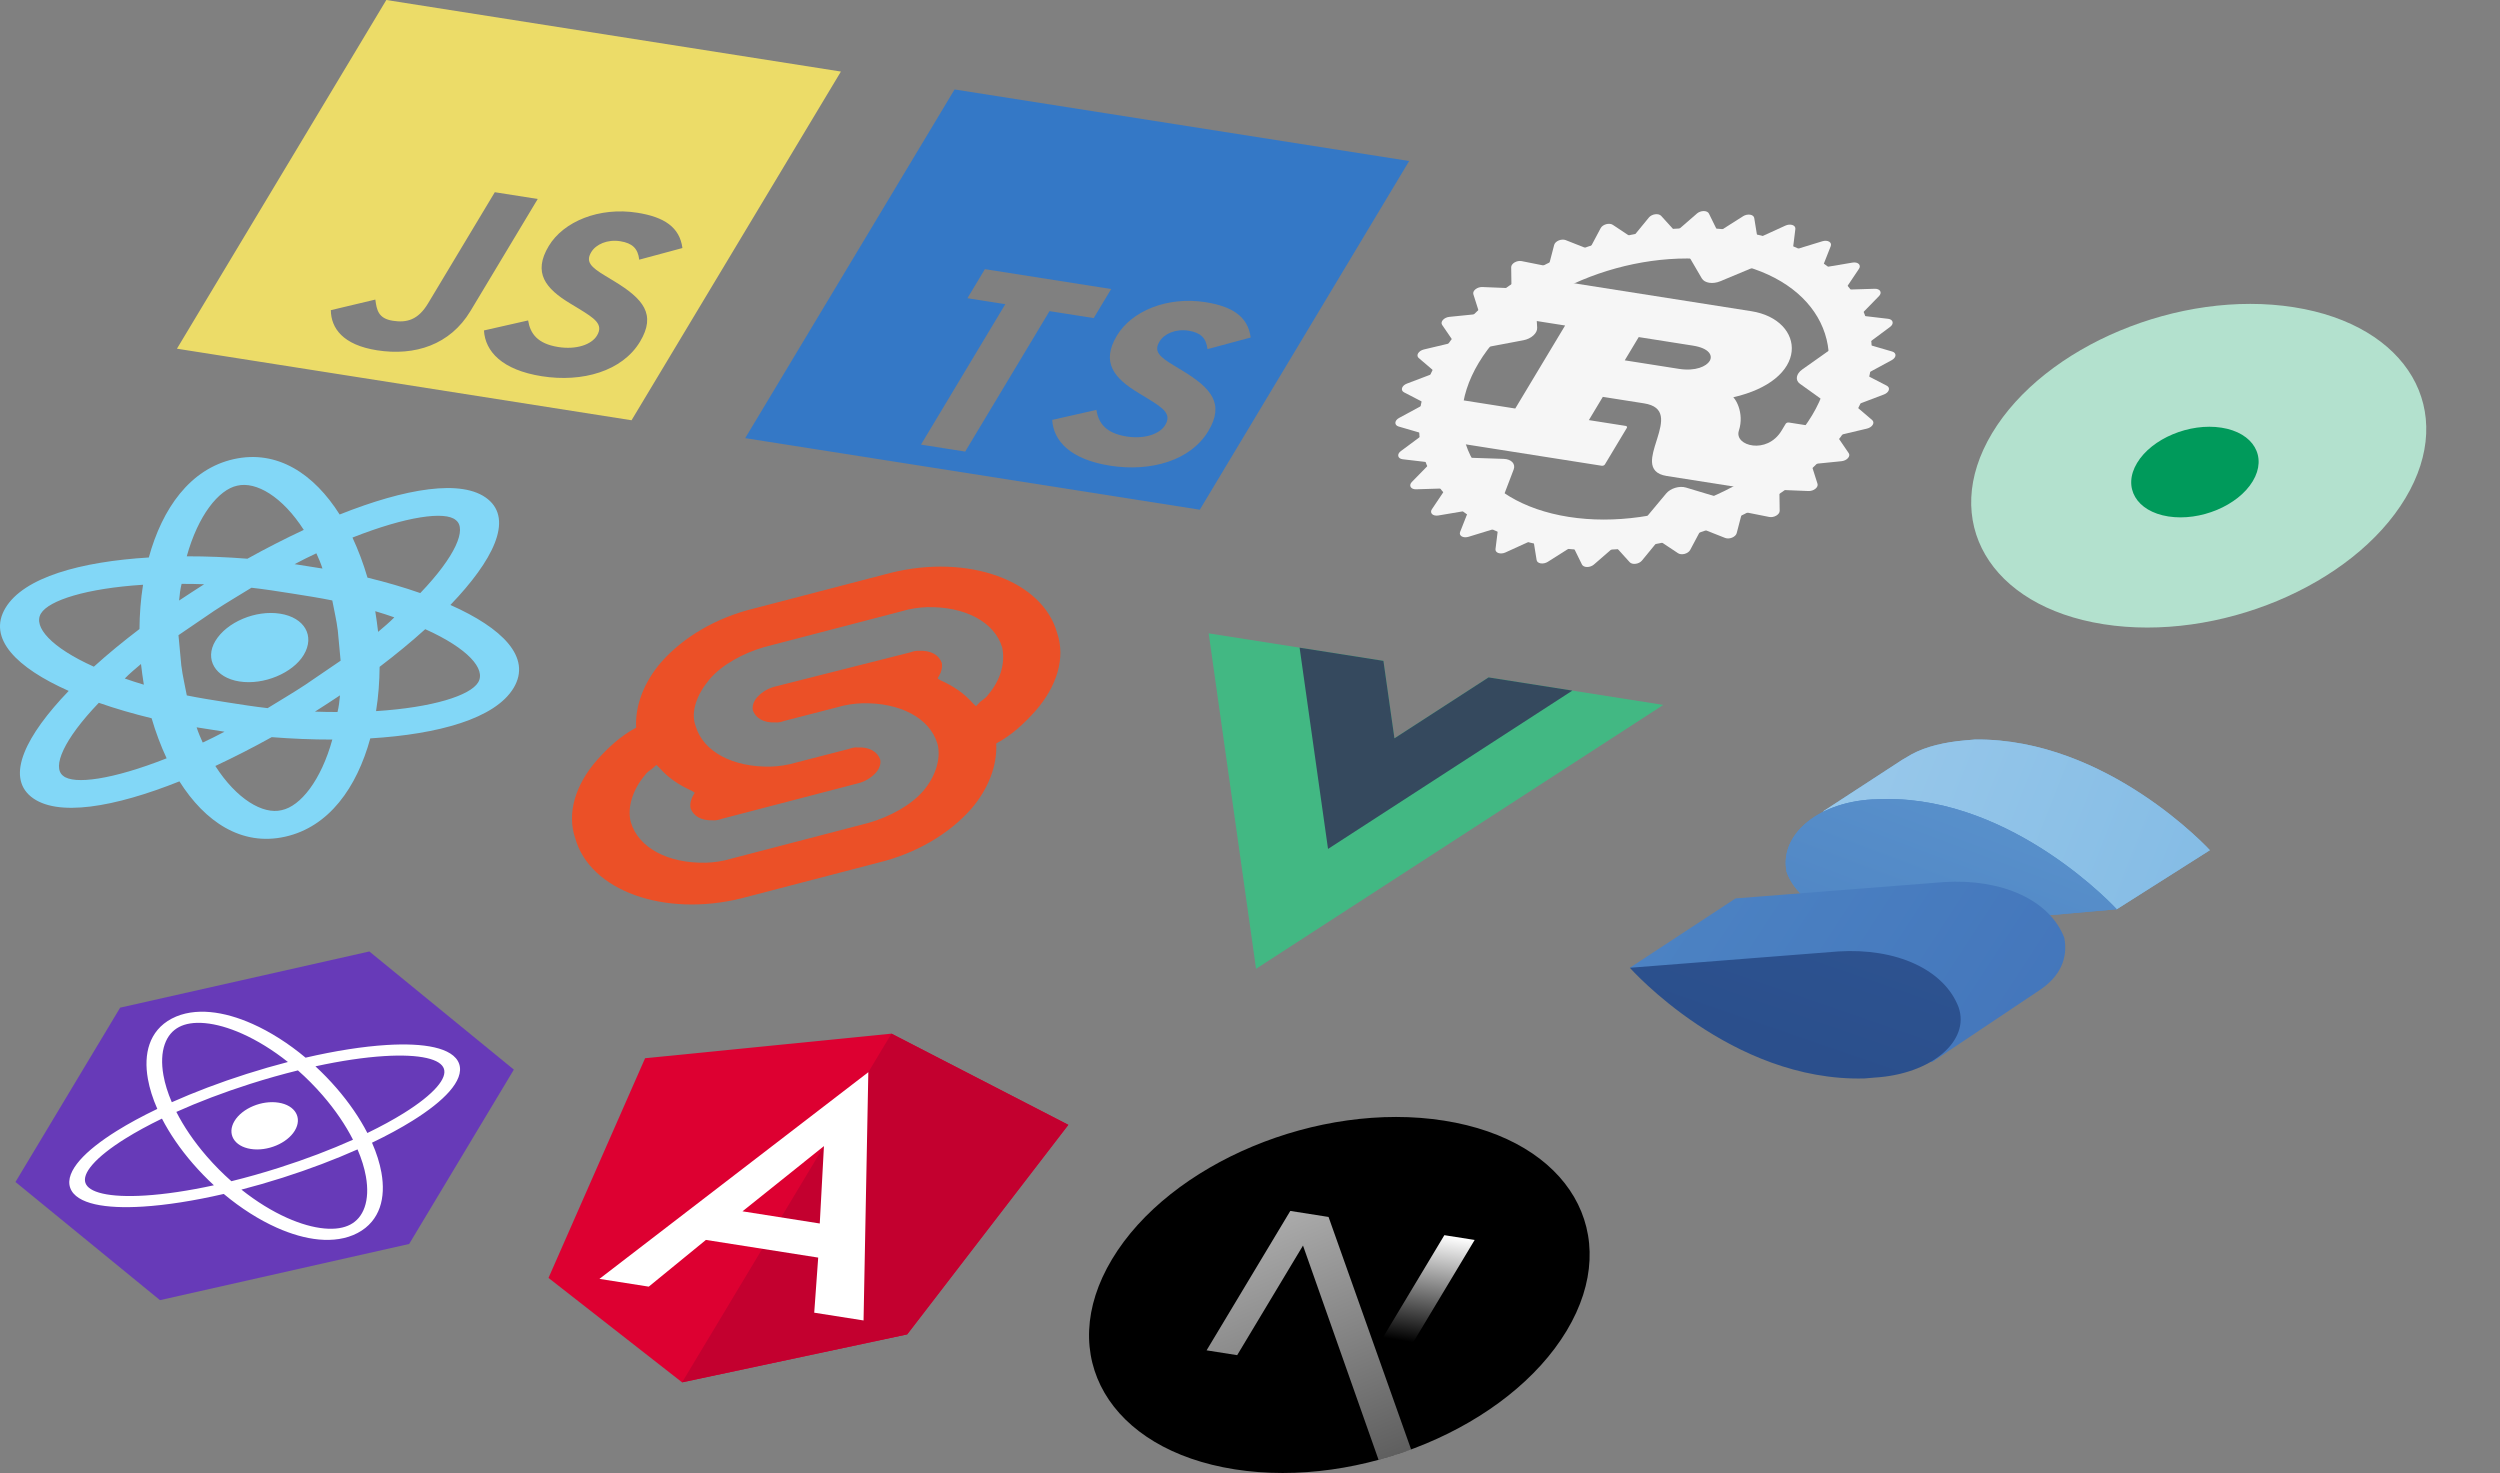 <svg xmlns="http://www.w3.org/2000/svg" width="611" height="360" fill="none" viewBox="0 0 611 360"><rect x="0" y="0" width="611" height="360" fill="#808080" stroke="none"/><path fill="#ECDC68" d="M94.414 0L205.518 17.49L154.35 102.711L43.245 85.221L94.414 0ZM80.855 75.803C80.908 80.216 83.794 84.297 92.127 85.609C101.386 87.067 110.018 84.28 114.992 75.995L131.423 48.629L120.93 46.977L104.613 74.153C102.168 78.225 99.382 78.926 95.988 78.392C92.407 77.829 92.063 75.701 91.733 73.214L80.855 75.803ZM118.278 80.761C118.579 85.887 122.681 90.419 132.434 91.954C142.309 93.509 152.076 90.745 156.425 83.501C160.433 76.826 157.225 73.056 150.099 68.721L148.018 67.461C144.393 65.284 143.077 63.989 144.498 61.621C145.664 59.68 148.487 58.466 151.573 58.952C154.536 59.419 155.914 60.724 156.226 63.467L166.785 60.621C166.119 55.542 162.356 53.032 155.752 51.992C146.431 50.525 137.715 54.128 134.105 60.141C130.182 66.674 133.334 70.539 139.386 74.186L141.467 75.446C145.315 77.814 147.557 79.255 145.908 82.001C144.544 84.274 140.771 85.494 136.451 84.813C131.328 84.007 129.587 81.505 129.071 78.314L118.278 80.761Z"/><path fill="#3478C6" d="M233.295 21.862L344.399 39.352L293.231 124.573L182.126 107.083L233.295 21.862ZM257.159 102.623C257.46 107.749 261.562 112.281 271.315 113.816C281.19 115.371 290.957 112.607 295.306 105.363C299.314 98.688 296.106 94.918 288.98 90.583L286.899 89.323C283.274 87.146 281.958 85.851 283.379 83.483C284.545 81.542 287.368 80.328 290.454 80.814C293.417 81.281 294.795 82.586 295.107 85.33L305.666 82.483C305 77.404 301.237 74.894 294.633 73.855C285.312 72.387 276.596 75.99 272.986 82.003C269.063 88.536 272.215 92.401 278.267 96.048L280.348 97.308C284.196 99.676 286.438 101.117 284.789 103.863C283.425 106.136 279.652 107.356 275.332 106.676C270.208 105.869 268.468 103.367 267.952 100.176L257.159 102.623ZM271.567 70.638L240.705 65.78L236.441 72.882L245.699 74.339L225.09 108.664L235.892 110.365L256.501 76.04L267.303 77.74L271.567 70.638Z"/><path fill="#F6F6F6" d="M400.216 81.895L413.971 84.061C422.437 85.393 418.538 91.886 410.073 90.554L396.317 88.388L400.216 81.895ZM349.382 106.762L391.708 113.424L397.069 104.497L387.545 102.997L391.444 96.504L402.025 98.17C413.665 100.002 398.057 114.424 407.58 115.923L434.034 120.087L443.293 104.666L436.944 103.667L435.969 105.29C432.071 111.783 423.035 109.472 424.413 105.248C425.792 101.023 423.508 97.11 422.45 96.944C442.221 92.949 440.495 78.464 427.797 76.465L378.065 68.636L372.704 77.564L383.285 79.23L370.615 100.332L354.743 97.834L349.382 106.762Z"/><path fill="#F6F6F6" fill-rule="evenodd" d="M377.535 68.553C377.67 68.329 378.016 68.185 378.308 68.231L428.041 76.059C434.618 77.095 438.35 81.357 437.88 85.891C437.645 88.168 436.348 90.524 433.809 92.571C431.464 94.462 428.096 96.059 423.618 97.096C423.722 97.205 423.825 97.328 423.926 97.463C424.287 97.945 424.641 98.608 424.913 99.392C425.458 100.96 425.695 103.057 424.98 105.25C424.372 107.113 426.062 108.608 428.428 108.878C429.591 109.011 430.881 108.84 432.095 108.283C433.309 107.726 434.512 106.753 435.44 105.207L436.415 103.584C436.549 103.359 436.895 103.215 437.188 103.261L443.536 104.26C443.829 104.306 443.956 104.525 443.822 104.75L434.563 120.171C434.428 120.395 434.082 120.539 433.79 120.493L407.337 116.329C406.046 116.126 405.151 115.697 404.577 115.085C404.009 114.478 403.78 113.716 403.749 112.879C403.695 111.392 404.27 109.573 404.837 107.782C404.901 107.578 404.965 107.376 405.028 107.174C405.66 105.152 406.194 103.205 405.887 101.652C405.736 100.885 405.38 100.227 404.741 99.708C404.102 99.19 403.158 98.793 401.782 98.576L391.729 96.993L388.318 102.675L397.312 104.091C397.604 104.137 397.732 104.356 397.598 104.58L392.237 113.508C392.103 113.732 391.757 113.876 391.464 113.83L349.139 107.168C348.847 107.122 348.719 106.903 348.853 106.678L354.214 97.751C354.348 97.526 354.694 97.382 354.987 97.428L370.33 99.843L382.513 79.553L372.46 77.97C372.168 77.924 372.04 77.705 372.175 77.481L377.535 68.553ZM378.35 69.126L373.477 77.242L383.529 78.824C383.821 78.87 383.949 79.089 383.814 79.313L371.144 100.416C371.01 100.64 370.664 100.784 370.371 100.738L355.028 98.323L350.155 106.439L391.423 112.935L396.296 104.819L387.302 103.403C387.009 103.357 386.882 103.138 387.016 102.914L390.915 96.421C391.049 96.197 391.395 96.053 391.688 96.099L402.269 97.764C403.803 98.006 404.917 98.46 405.69 99.087C406.462 99.713 406.871 100.494 407.042 101.36C407.38 103.073 406.789 105.169 406.164 107.169C406.102 107.37 406.039 107.57 405.976 107.768C405.402 109.585 404.864 111.293 404.914 112.67C404.941 113.424 405.146 114.049 405.592 114.525C406.033 114.996 406.733 115.346 407.824 115.517L433.748 119.598L442.52 104.989L437.229 104.156L436.498 105.373C435.478 107.074 434.089 108.246 432.555 108.95C431.022 109.654 429.408 109.859 427.997 109.698C425.215 109.38 423.076 107.607 423.847 105.246C424.51 103.213 424.294 101.242 423.778 99.755C423.52 99.013 423.19 98.402 422.869 97.972C422.707 97.757 422.554 97.594 422.42 97.485C422.299 97.386 422.224 97.357 422.208 97.351C422.205 97.349 422.207 97.35 422.207 97.35C421.964 97.311 421.828 97.151 421.878 96.961C421.928 96.771 422.15 96.6 422.416 96.546C427.253 95.569 430.714 93.964 433.015 92.109C435.316 90.254 436.502 88.114 436.718 86.021C437.154 81.814 433.674 77.834 427.553 76.871L378.35 69.126ZM399.687 81.812C399.821 81.588 400.167 81.443 400.459 81.489L414.215 83.655C418.589 84.343 420.07 86.442 418.9 88.39C417.731 90.338 414.203 91.648 409.829 90.959L396.073 88.794C395.781 88.748 395.653 88.529 395.788 88.305L399.687 81.812ZM400.501 82.384L397.09 88.066L410.317 90.148C414.408 90.792 417.062 89.522 417.842 88.223C418.622 86.925 417.819 85.11 413.728 84.466L400.501 82.384Z" clip-rule="evenodd"/><path fill="#F6F6F6" fill-rule="evenodd" d="M420.906 63.832C398.406 60.29 371.767 71.409 361.405 88.667C351.043 105.924 360.883 122.785 383.382 126.327C405.881 129.869 432.52 118.75 442.882 101.492C453.244 84.235 443.405 67.374 420.906 63.832ZM351.882 87.168C364.666 65.876 397.533 52.158 425.291 56.527C453.05 60.897 465.19 81.7 452.405 102.992C439.621 124.283 406.755 138.002 378.996 133.632C351.237 129.262 339.098 108.459 351.882 87.168Z" clip-rule="evenodd"/><path fill="#F6F6F6" d="M449.356 105.177L456.109 103.575L452.28 100.307L449.356 105.177Z"/><path fill="#F6F6F6" fill-rule="evenodd" d="M452.134 99.124C452.762 98.987 453.369 99.089 453.724 99.391L457.552 102.659C457.898 102.954 457.953 103.397 457.696 103.824C457.439 104.252 456.909 104.602 456.299 104.747L449.546 106.349C448.92 106.498 448.306 106.407 447.938 106.113C447.57 105.819 447.506 105.365 447.769 104.927L450.693 100.057C450.956 99.618 451.507 99.262 452.134 99.124ZM452.576 102.707L452.234 103.276L453.024 103.089L452.576 102.707Z" clip-rule="evenodd"/><path fill="#F6F6F6" d="M443.456 112.169L450.223 111.487L447.563 107.588L443.456 112.169Z"/><path fill="#F6F6F6" fill-rule="evenodd" d="M447.759 106.353C448.385 106.301 448.924 106.492 449.171 106.854L451.831 110.753C452.072 111.105 451.998 111.567 451.637 111.969C451.277 112.372 450.682 112.655 450.071 112.717L443.304 113.399C442.677 113.462 442.128 113.282 441.866 112.928C441.605 112.573 441.673 112.099 442.042 111.686L446.149 107.105C446.519 106.692 447.134 106.405 447.759 106.353ZM447.164 110.093L446.684 110.629L447.475 110.549L447.164 110.093Z" clip-rule="evenodd"/><path fill="#F6F6F6" d="M435.969 118.504L442.49 118.768L441.1 114.388L435.969 118.504Z"/><path fill="#F6F6F6" fill-rule="evenodd" d="M441.632 113.149C442.231 113.185 442.682 113.458 442.811 113.864L444.201 118.244C444.326 118.64 444.127 119.104 443.677 119.465C443.226 119.827 442.59 120.033 442.001 120.009L435.48 119.745C434.875 119.721 434.413 119.458 434.268 119.057C434.124 118.655 434.32 118.178 434.782 117.808L439.913 113.691C440.375 113.32 441.032 113.113 441.632 113.149ZM440.021 116.902L439.421 117.383L440.184 117.414L440.021 116.902Z" clip-rule="evenodd"/><path fill="#F6F6F6" d="M427.182 123.939L433.206 125.14L433.14 120.446L427.182 123.939Z"/><path fill="#F6F6F6" fill-rule="evenodd" d="M433.986 119.25C434.537 119.372 434.881 119.717 434.888 120.152L434.954 124.846C434.96 125.27 434.643 125.717 434.12 126.024C433.597 126.331 432.943 126.452 432.399 126.343L426.375 125.143C425.816 125.032 425.457 124.696 425.435 124.264C425.413 123.832 425.732 123.37 426.268 123.055L432.227 119.562C432.763 119.247 433.435 119.128 433.986 119.25ZM431.423 122.872L430.726 123.281L431.431 123.421L431.423 122.872Z" clip-rule="evenodd"/><path fill="#F6F6F6" d="M417.432 128.266L422.729 130.356L423.989 125.529L417.432 128.266Z"/><path fill="#F6F6F6" fill-rule="evenodd" d="M425.117 124.422C425.598 124.626 425.823 125.029 425.706 125.476L424.446 130.303C424.332 130.739 423.91 131.153 423.334 131.393C422.759 131.634 422.113 131.665 421.635 131.476L416.338 129.386C415.847 129.192 415.606 128.797 415.708 128.35C415.809 127.903 416.236 127.475 416.827 127.228L423.384 124.491C423.974 124.245 424.636 124.219 425.117 124.422ZM421.699 127.775L420.933 128.095L421.552 128.339L421.699 127.775Z" clip-rule="evenodd"/><path fill="#F6F6F6" d="M407.095 131.317L411.46 134.216L413.999 129.442L407.095 131.317Z"/><path fill="#F6F6F6" fill-rule="evenodd" d="M415.365 128.467C415.758 128.745 415.855 129.19 415.62 129.632L413.081 134.407C412.852 134.838 412.341 135.203 411.734 135.367C411.128 135.532 410.516 135.472 410.121 135.21L405.756 132.311C405.352 132.042 405.238 131.601 405.458 131.157C405.679 130.713 406.2 130.334 406.821 130.165L413.725 128.291C414.346 128.122 414.973 128.189 415.365 128.467ZM411.224 131.421L410.417 131.64L410.928 131.979L411.224 131.421Z" clip-rule="evenodd"/><path fill="#F6F6F6" d="M396.568 132.975L399.834 136.573L403.553 132.035L396.568 132.975Z"/><path fill="#F6F6F6" fill-rule="evenodd" d="M405.105 131.229C405.394 131.57 405.359 132.04 405.015 132.461L401.296 136.999C400.96 137.409 400.379 137.71 399.766 137.793C399.153 137.876 398.597 137.727 398.302 137.402L395.036 133.804C394.733 133.471 394.751 133.002 395.082 132.578C395.413 132.154 396.007 131.839 396.636 131.754L403.62 130.814C404.25 130.729 404.817 130.888 405.105 131.229ZM400.401 133.67L399.584 133.78L399.966 134.201L400.401 133.67Z" clip-rule="evenodd"/><path fill="#F6F6F6" d="M386.255 133.177L388.296 137.335L393.052 133.207L386.255 133.177Z"/><path fill="#F6F6F6" fill-rule="evenodd" d="M394.732 132.601C394.906 132.992 394.741 133.47 394.3 133.853L389.544 137.98C389.114 138.353 388.486 138.58 387.889 138.577C387.292 138.575 386.814 138.343 386.629 137.967L384.588 133.81C384.399 133.424 384.548 132.946 384.977 132.558C385.406 132.17 386.05 131.931 386.662 131.934L393.46 131.964C394.072 131.967 394.558 132.21 394.732 132.601ZM389.644 134.436L388.849 134.433L389.088 134.919L389.644 134.436Z" clip-rule="evenodd"/><path fill="#F6F6F6" d="M376.553 131.915L377.29 136.473L382.901 132.914L376.553 131.915Z"/><path fill="#F6F6F6" fill-rule="evenodd" d="M384.643 132.532C384.695 132.958 384.406 133.425 383.886 133.755L378.275 137.313C377.768 137.635 377.117 137.778 376.559 137.69C376.002 137.602 375.62 137.297 375.553 136.885L374.815 132.327C374.747 131.904 375.021 131.435 375.531 131.097C376.042 130.76 376.712 130.607 377.284 130.697L383.632 131.697C384.204 131.787 384.59 132.106 384.643 132.532ZM379.367 133.69L378.625 133.573L378.711 134.106L379.367 133.69Z" clip-rule="evenodd"/><path fill="#F6F6F6" d="M367.834 129.237L367.24 134.02L373.49 131.167L367.834 129.237Z"/><path fill="#F6F6F6" fill-rule="evenodd" d="M375.226 131.023C375.155 131.468 374.754 131.906 374.174 132.17L367.924 135.023C367.359 135.281 366.71 135.335 366.213 135.165C365.717 134.996 365.445 134.628 365.499 134.195L366.093 129.413C366.148 128.969 366.536 128.526 367.109 128.253C367.682 127.979 368.351 127.918 368.86 128.092L374.517 130.022C375.026 130.196 375.297 130.578 375.226 131.023ZM369.966 131.46L369.305 131.235L369.235 131.794L369.966 131.46Z" clip-rule="evenodd"/><path fill="#F6F6F6" d="M360.433 125.247L358.531 130.071L365.18 128.034L360.433 125.247Z"/><path fill="#F6F6F6" fill-rule="evenodd" d="M366.844 128.133C366.653 128.579 366.154 128.972 365.537 129.161L358.888 131.198C358.287 131.382 357.665 131.345 357.248 131.1C356.831 130.855 356.681 130.439 356.853 130.003L358.756 125.179C358.932 124.732 359.42 124.332 360.032 124.133C360.645 123.935 361.288 123.967 361.716 124.218L366.462 127.005C366.89 127.256 367.036 127.687 366.844 128.133ZM361.801 127.832L361.246 127.507L361.024 128.071L361.801 127.832Z" clip-rule="evenodd"/><path fill="#F6F6F6" d="M354.636 120.097L351.497 124.777L358.29 123.634L354.636 120.097Z"/><path fill="#F6F6F6" fill-rule="evenodd" d="M359.819 123.973C359.514 124.404 358.937 124.735 358.307 124.841L351.514 125.985C350.901 126.088 350.329 125.961 350.008 125.65C349.687 125.34 349.664 124.891 349.948 124.468L353.086 119.789C353.377 119.355 353.945 119.014 354.574 118.898C355.204 118.781 355.796 118.905 356.125 119.224L359.78 122.76C360.109 123.079 360.124 123.542 359.819 123.973ZM355.187 122.946L354.76 122.532L354.393 123.079L355.187 122.946Z" clip-rule="evenodd"/><path fill="#F6F6F6" d="M350.664 113.986L346.411 118.342L353.086 118.136L350.664 113.986Z"/><path fill="#F6F6F6" fill-rule="evenodd" d="M354.42 118.702C354.014 119.101 353.38 119.359 352.761 119.378L346.086 119.584C345.483 119.602 344.984 119.391 344.771 119.026C344.559 118.662 344.664 118.198 345.048 117.804L349.301 113.449C349.695 113.045 350.323 112.777 350.944 112.746C351.566 112.716 352.085 112.928 352.303 113.302L354.725 117.452C354.943 117.826 354.826 118.304 354.42 118.702ZM350.377 116.988L350.094 116.503L349.597 117.012L350.377 116.988Z" clip-rule="evenodd"/><path fill="#F6F6F6" d="M348.67 107.149L343.466 111.013L349.766 111.753L348.67 107.149Z"/><path fill="#F6F6F6" fill-rule="evenodd" d="M350.855 112.524C350.363 112.875 349.697 113.05 349.113 112.981L342.813 112.241C342.243 112.174 341.836 111.886 341.74 111.482C341.643 111.077 341.872 110.616 342.343 110.267L347.547 106.403C348.03 106.045 348.692 105.859 349.282 105.916C349.872 105.974 350.297 106.265 350.396 106.68L351.492 111.284C351.591 111.699 351.347 112.173 350.855 112.524ZM347.557 110.189L347.428 109.65L346.82 110.102L347.557 110.189Z" clip-rule="evenodd"/><path fill="#F6F6F6" d="M348.732 99.847L342.775 103.072L348.46 104.729L348.732 99.847Z"/><path fill="#F6F6F6" fill-rule="evenodd" d="M349.261 105.675C348.702 105.965 348.03 106.05 347.503 105.896L341.819 104.239C341.305 104.089 341.005 103.735 341.029 103.307C341.053 102.878 341.397 102.437 341.935 102.146L347.892 98.922C348.444 98.623 349.116 98.527 349.651 98.669C350.186 98.812 350.502 99.173 350.478 99.612L350.206 104.494C350.182 104.933 349.821 105.385 349.261 105.675ZM346.834 102.808L346.866 102.238L346.169 102.615L346.834 102.808Z" clip-rule="evenodd"/><path fill="#F6F6F6" d="M350.846 92.363L344.367 94.823L349.217 97.334L350.846 92.363Z"/><path fill="#F6F6F6" fill-rule="evenodd" d="M349.699 98.419C349.094 98.637 348.443 98.628 347.993 98.396L343.143 95.885C342.705 95.658 342.524 95.252 342.667 94.816C342.811 94.379 343.256 93.976 343.842 93.754L350.321 91.293C350.921 91.065 351.577 91.062 352.037 91.285C352.498 91.508 352.692 91.922 352.545 92.37L350.916 97.341C350.769 97.789 350.305 98.201 349.699 98.419ZM348.237 95.131L348.427 94.55L347.67 94.838L348.237 95.131Z" clip-rule="evenodd"/><path fill="#F6F6F6" d="M354.931 84.983L348.179 86.585L352.007 89.852L354.931 84.983Z"/><path fill="#F6F6F6" fill-rule="evenodd" d="M352.153 91.035C351.526 91.173 350.919 91.071 350.564 90.768L346.735 87.5C346.389 87.205 346.335 86.762 346.591 86.335C346.848 85.907 347.379 85.557 347.989 85.412L354.741 83.81C355.367 83.662 355.981 83.752 356.349 84.046C356.717 84.341 356.782 84.794 356.518 85.232L353.594 90.102C353.331 90.541 352.781 90.897 352.153 91.035ZM351.711 87.452L352.053 86.883L351.263 87.07L351.711 87.452Z" clip-rule="evenodd"/><path fill="#F6F6F6" d="M360.831 77.99L354.064 78.672L356.725 82.572L360.831 77.99Z"/><path fill="#F6F6F6" fill-rule="evenodd" d="M356.528 83.806C355.902 83.858 355.363 83.667 355.117 83.305L352.456 79.406C352.216 79.054 352.289 78.592 352.65 78.19C353.011 77.788 353.605 77.504 354.217 77.442L360.984 76.76C361.611 76.697 362.16 76.877 362.421 77.231C362.682 77.586 362.615 78.06 362.245 78.473L358.139 83.054C357.769 83.467 357.154 83.754 356.528 83.806ZM357.124 80.066L357.604 79.531L356.813 79.61L357.124 80.066Z" clip-rule="evenodd"/><path fill="#F6F6F6" d="M368.318 71.655L361.797 71.391L363.187 75.772L368.318 71.655Z"/><path fill="#F6F6F6" fill-rule="evenodd" d="M362.656 77.01C362.056 76.975 361.606 76.702 361.477 76.296L360.087 71.915C359.961 71.519 360.16 71.056 360.611 70.694C361.061 70.333 361.697 70.126 362.287 70.15L368.808 70.414C369.412 70.438 369.875 70.701 370.019 71.103C370.164 71.504 369.967 71.981 369.505 72.352L364.374 76.468C363.912 76.839 363.256 77.046 362.656 77.01ZM364.266 73.257L364.866 72.776L364.104 72.745L364.266 73.257Z" clip-rule="evenodd"/><path fill="#F6F6F6" d="M377.106 66.22L371.081 65.019L371.147 69.713L377.106 66.22Z"/><path fill="#F6F6F6" fill-rule="evenodd" d="M370.301 70.909C369.75 70.787 369.406 70.443 369.4 70.008L369.334 65.314C369.328 64.889 369.644 64.442 370.167 64.135C370.691 63.829 371.344 63.707 371.888 63.816L377.913 65.016C378.471 65.127 378.83 65.463 378.852 65.895C378.874 66.327 378.556 66.789 378.019 67.104L372.061 70.598C371.524 70.912 370.852 71.031 370.301 70.909ZM372.865 67.287L373.561 66.878L372.857 66.738L372.865 67.287Z" clip-rule="evenodd"/><path fill="#F6F6F6" d="M386.855 61.894L381.559 59.803L380.298 64.63L386.855 61.894Z"/><path fill="#F6F6F6" fill-rule="evenodd" d="M379.17 65.737C378.689 65.533 378.464 65.13 378.581 64.683L379.841 59.856C379.955 59.42 380.377 59.006 380.953 58.766C381.529 58.526 382.174 58.494 382.653 58.683L387.949 60.773C388.44 60.967 388.681 61.363 388.58 61.809C388.479 62.256 388.051 62.684 387.461 62.931L380.904 65.668C380.313 65.914 379.651 65.941 379.17 65.737ZM382.588 62.384L383.355 62.064L382.735 61.82L382.588 62.384Z" clip-rule="evenodd"/><path fill="#F6F6F6" d="M397.192 58.843L392.827 55.943L390.289 60.717L397.192 58.843Z"/><path fill="#F6F6F6" fill-rule="evenodd" d="M388.922 61.692C388.53 61.414 388.433 60.969 388.668 60.527L391.206 55.753C391.436 55.321 391.947 54.956 392.553 54.792C393.159 54.627 393.772 54.687 394.166 54.949L398.531 57.849C398.936 58.117 399.049 58.558 398.829 59.002C398.609 59.446 398.088 59.825 397.466 59.994L390.563 61.868C389.941 62.037 389.314 61.97 388.922 61.692ZM393.063 58.738L393.87 58.519L393.36 58.18L393.063 58.738Z" clip-rule="evenodd"/><path fill="#F6F6F6" d="M407.719 57.184L404.454 53.587L400.735 58.125L407.719 57.184Z"/><path fill="#F6F6F6" fill-rule="evenodd" d="M399.182 58.93C398.893 58.59 398.928 58.119 399.273 57.698L402.991 53.16C403.327 52.75 403.908 52.449 404.522 52.366C405.135 52.284 405.691 52.432 405.986 52.757L409.252 56.355C409.554 56.688 409.537 57.157 409.205 57.581C408.874 58.005 408.281 58.32 407.651 58.405L400.667 59.345C400.038 59.43 399.471 59.271 399.182 58.93ZM403.887 56.489L404.703 56.379L404.322 55.959L403.887 56.489Z" clip-rule="evenodd"/><path fill="#F6F6F6" d="M418.032 56.982L415.991 52.825L411.235 56.952L418.032 56.982Z"/><path fill="#F6F6F6" fill-rule="evenodd" d="M409.556 57.558C409.382 57.167 409.547 56.689 409.988 56.306L414.744 52.179C415.174 51.806 415.802 51.579 416.399 51.582C416.996 51.584 417.474 51.816 417.658 52.192L419.699 56.349C419.888 56.735 419.74 57.213 419.311 57.601C418.881 57.989 418.237 58.228 417.625 58.225L410.828 58.195C410.216 58.192 409.73 57.949 409.556 57.558ZM414.644 55.723L415.438 55.726L415.2 55.24L414.644 55.723Z" clip-rule="evenodd"/><path fill="#F6F6F6" d="M427.735 58.244L426.997 53.687L421.386 57.245L427.735 58.244Z"/><path fill="#F6F6F6" fill-rule="evenodd" d="M419.645 57.627C419.592 57.201 419.881 56.734 420.401 56.404L426.012 52.846C426.519 52.524 427.171 52.381 427.728 52.469C428.286 52.557 428.668 52.863 428.734 53.275L429.472 57.832C429.54 58.255 429.267 58.724 428.756 59.062C428.245 59.399 427.576 59.552 427.004 59.462L420.655 58.462C420.083 58.372 419.697 58.053 419.645 57.627ZM424.92 56.469L425.663 56.586L425.576 56.053L424.92 56.469Z" clip-rule="evenodd"/><path fill="#F6F6F6" d="M436.454 60.922L437.048 56.139L430.797 58.992L436.454 60.922Z"/><path fill="#F6F6F6" fill-rule="evenodd" d="M429.061 59.136C429.132 58.691 429.534 58.253 430.113 57.989L436.363 55.136C436.928 54.878 437.577 54.824 438.074 54.994C438.571 55.163 438.842 55.532 438.788 55.964L438.195 60.747C438.14 61.19 437.752 61.633 437.179 61.906C436.606 62.18 435.937 62.241 435.427 62.067L429.771 60.137C429.261 59.963 428.99 59.581 429.061 59.136ZM434.322 58.699L434.983 58.924L435.052 58.365L434.322 58.699Z" clip-rule="evenodd"/><path fill="#F6F6F6" d="M443.854 64.912L445.757 60.088L439.108 62.125L443.854 64.912Z"/><path fill="#F6F6F6" fill-rule="evenodd" d="M437.443 62.026C437.635 61.58 438.134 61.187 438.75 60.998L445.399 58.961C446 58.777 446.623 58.815 447.04 59.059C447.456 59.304 447.606 59.72 447.434 60.156L445.532 64.98C445.356 65.427 444.868 65.827 444.255 66.026C443.642 66.225 442.999 66.192 442.572 65.942L437.825 63.154C437.397 62.904 437.252 62.472 437.443 62.026ZM442.486 62.327L443.041 62.653L443.264 62.089L442.486 62.327Z" clip-rule="evenodd"/><path fill="#F6F6F6" d="M449.652 70.062L452.79 65.382L445.997 66.525L449.652 70.062Z"/><path fill="#F6F6F6" fill-rule="evenodd" d="M444.469 66.186C444.773 65.756 445.351 65.424 445.98 65.318L452.773 64.175C453.387 64.071 453.959 64.198 454.28 64.509C454.6 64.819 454.623 65.268 454.34 65.691L451.202 70.371C450.911 70.804 450.342 71.145 449.713 71.262C449.084 71.379 448.491 71.254 448.162 70.935L444.508 67.399C444.179 67.08 444.164 66.617 444.469 66.186ZM449.101 67.213L449.528 67.627L449.895 67.08L449.101 67.213Z" clip-rule="evenodd"/><path fill="#F6F6F6" d="M453.624 76.173L457.877 71.817L451.202 72.023L453.624 76.173Z"/><path fill="#F6F6F6" fill-rule="evenodd" d="M449.867 71.457C450.274 71.058 450.907 70.8 451.526 70.781L458.201 70.576C458.804 70.557 459.303 70.769 459.516 71.133C459.729 71.497 459.624 71.961 459.239 72.355L454.986 76.71C454.592 77.114 453.964 77.382 453.343 77.413C452.722 77.443 452.203 77.231 451.984 76.857L449.563 72.707C449.345 72.333 449.461 71.856 449.867 71.457ZM453.91 73.171L454.194 73.656L454.691 73.147L453.91 73.171Z" clip-rule="evenodd"/><path fill="#F6F6F6" d="M455.617 83.01L460.822 79.146L454.521 78.406L455.617 83.01Z"/><path fill="#F6F6F6" fill-rule="evenodd" d="M453.432 77.635C453.925 77.284 454.59 77.109 455.174 77.178L461.475 77.918C462.044 77.985 462.451 78.273 462.548 78.678C462.644 79.082 462.415 79.543 461.945 79.892L456.74 83.756C456.258 84.115 455.595 84.3 455.005 84.243C454.416 84.186 453.99 83.894 453.891 83.479L452.795 78.875C452.697 78.46 452.94 77.987 453.432 77.635ZM456.731 79.971L456.859 80.509L457.468 80.057L456.731 79.971Z" clip-rule="evenodd"/><path fill="#F6F6F6" d="M455.556 90.312L461.512 87.088L455.827 85.43L455.556 90.312Z"/><path fill="#F6F6F6" fill-rule="evenodd" d="M455.026 84.484C455.586 84.194 456.257 84.109 456.784 84.263L462.469 85.92C462.982 86.07 463.282 86.424 463.258 86.853C463.234 87.281 462.89 87.722 462.352 88.013L456.396 91.237C455.844 91.536 455.172 91.633 454.636 91.49C454.101 91.347 453.785 90.987 453.81 90.547L454.081 85.665C454.106 85.226 454.467 84.774 455.026 84.484ZM457.454 87.351L457.422 87.921L458.118 87.544L457.454 87.351Z" clip-rule="evenodd"/><path fill="#F6F6F6" d="M453.442 97.796L459.921 95.336L455.071 92.825L453.442 97.796Z"/><path fill="#F6F6F6" fill-rule="evenodd" d="M454.588 91.74C455.193 91.522 455.845 91.531 456.294 91.763L461.144 94.274C461.582 94.501 461.763 94.907 461.62 95.344C461.477 95.78 461.031 96.183 460.446 96.406L453.967 98.866C453.366 99.094 452.71 99.097 452.25 98.874C451.79 98.651 451.596 98.237 451.742 97.789L453.371 92.818C453.518 92.37 453.983 91.958 454.588 91.74ZM456.051 95.028L455.86 95.609L456.618 95.321L456.051 95.028Z" clip-rule="evenodd"/><path fill="#F6F6F6" d="M415.204 59.825L419.2 66.673L430.018 62.157L415.204 59.825Z"/><path fill="#F6F6F6" fill-rule="evenodd" d="M412.831 58.432C413.869 57.599 415.382 57.188 416.666 57.39L431.48 59.722C432.764 59.924 433.565 60.7 433.51 61.687C433.455 62.674 432.555 63.679 431.229 64.232L420.411 68.748C418.6 69.503 416.59 69.187 415.922 68.041L411.926 61.194C411.436 60.354 411.793 59.264 412.831 58.432Z" clip-rule="evenodd"/><path fill="#F6F6F6" d="M451.691 85.436L442.637 91.846L449.78 96.963L451.691 85.436Z"/><path fill="#F6F6F6" fill-rule="evenodd" d="M453.397 83.047C454.631 83.326 455.327 84.159 455.162 85.158L453.251 96.686C453.085 97.685 452.09 98.653 450.73 99.139C449.369 99.625 447.912 99.533 447.036 98.905L439.893 93.789C438.697 92.932 438.957 91.368 440.472 90.295L449.526 83.885C450.636 83.099 452.164 82.769 453.397 83.047Z" clip-rule="evenodd"/><path fill="#F6F6F6" d="M419.705 124.374L410.114 121.488L403.71 129.166L419.705 124.374Z"/><path fill="#F6F6F6" fill-rule="evenodd" d="M423.133 124.291C422.858 125.296 421.774 126.222 420.388 126.637L404.393 131.429C403.007 131.845 401.591 131.668 400.805 130.981C400.019 130.294 400.018 129.232 400.803 128.291L407.207 120.614C408.279 119.329 410.449 118.678 412.054 119.161L421.645 122.047C422.821 122.401 423.408 123.286 423.133 124.291Z" clip-rule="evenodd"/><path fill="#F6F6F6" d="M363.45 122.828L366.576 114.635L355.476 114.263L363.45 122.828Z"/><path fill="#F6F6F6" fill-rule="evenodd" d="M363.862 125.165C362.459 125.508 361.093 125.247 360.402 124.504L352.427 115.939C351.736 115.197 351.855 114.119 352.73 113.209C353.605 112.298 355.062 111.734 356.423 111.78L367.524 112.151C369.382 112.214 370.464 113.376 369.94 114.747L366.814 122.941C366.431 123.945 365.266 124.823 363.862 125.165Z" clip-rule="evenodd"/><path fill="#F6F6F6" d="M360.669 82.935L372.192 80.757L371.735 72.849L360.669 82.935Z"/><path fill="#F6F6F6" fill-rule="evenodd" d="M357.495 84.462C356.903 83.669 357.142 82.582 358.101 81.708L369.168 71.621C370.127 70.747 371.617 70.258 372.943 70.383C374.27 70.507 375.171 71.22 375.227 72.189L375.684 80.097C375.761 81.42 374.259 82.788 372.331 83.153L360.807 85.332C359.395 85.599 358.088 85.255 357.495 84.462Z" clip-rule="evenodd"/><path fill="#B3E1CE" d="M514.112 152.559C542.003 156.95 575.027 143.166 587.872 121.772C600.718 100.379 588.52 79.476 560.629 75.086C532.737 70.695 499.713 84.479 486.868 105.872C474.023 127.266 486.22 148.169 514.112 152.559Z"/><path fill="#009A5B" d="M529.927 126.218C537.737 127.448 546.984 123.588 550.58 117.598C554.177 111.608 550.762 105.755 542.952 104.526C535.143 103.296 525.896 107.156 522.299 113.146C518.703 119.136 522.118 124.989 529.927 126.218Z"/><path fill="#82D7F7" d="M68.461 149.982C74.411 150.918 77.029 155.404 74.235 160.056C71.575 164.487 64.462 167.489 58.512 166.552C52.562 165.616 49.971 161.086 52.631 156.655C55.425 152.003 62.512 149.045 68.461 149.982ZM15.406 189.591C18.034 191.848 27.549 190.533 40.724 185.333C39.289 182.246 38.046 178.946 37.056 175.541C32.532 174.441 28.172 173.173 24.15 171.764C15.511 180.782 12.698 187.468 15.406 189.591ZM34.777 164.805L34.459 162.281C33.052 163.466 31.645 164.651 30.496 165.828C31.896 166.339 33.496 166.834 35.154 167.337C35.028 166.493 34.903 165.649 34.777 164.805ZM74.577 167.384L83.247 161.475L82.558 154.092C82.235 151.471 81.637 149.097 81.212 146.751C78.173 146.127 74.88 145.609 71.414 145.063C67.948 144.518 64.656 144 61.457 143.641C58.531 145.46 55.432 147.252 52.289 149.327L43.62 155.237L44.309 162.619C44.632 165.24 45.23 167.614 45.654 169.96C48.694 170.584 51.987 171.102 55.452 171.648C58.918 172.193 62.211 172.712 65.41 173.07C68.335 171.251 71.434 169.46 74.577 167.384ZM77.32 135.227C75.637 136.029 73.87 136.866 71.997 137.881C73.152 138.063 74.249 138.235 75.405 138.417C76.56 138.599 77.658 138.772 78.813 138.954C78.376 137.576 77.832 136.375 77.32 135.227ZM49.547 181.484C51.229 180.682 52.996 179.845 54.87 178.83C53.715 178.648 52.617 178.476 51.462 178.294C50.307 178.112 49.209 177.939 48.054 177.757C48.491 179.136 49.034 180.336 49.547 181.484ZM111.403 127.111C108.833 124.863 99.318 126.178 86.143 131.379C87.577 134.466 88.821 137.765 89.811 141.17C94.335 142.27 98.695 143.538 102.717 144.947C111.356 135.929 114.169 129.244 111.403 127.111ZM92.089 151.907L92.408 154.43C93.815 153.245 95.222 152.06 96.371 150.883C94.971 150.372 93.371 149.878 91.713 149.374C91.839 150.218 91.964 151.063 92.089 151.907ZM119.221 121.989C125.477 127.047 120.522 136.984 110.077 147.852C122.754 153.485 130.026 160.643 125.53 168.131C121.034 175.619 107.165 179.449 90.497 180.462C87.215 192.457 80.412 202.104 69.685 204.489C59.017 206.883 50.076 200.82 43.853 190.966C27.894 197.328 13.845 199.772 7.588 194.714C1.39 189.664 6.345 179.727 16.79 168.859C4.113 163.227 -3.159 156.068 1.336 148.581C5.832 141.093 19.702 137.263 36.37 136.249C39.652 124.254 46.455 114.608 57.124 112.213C67.85 109.828 76.791 115.891 83.013 125.745C98.972 119.383 113.022 116.939 119.221 121.989ZM92.778 162.975C92.747 166.607 92.484 170.203 91.906 173.798C105.713 172.916 114.924 170.001 116.866 166.767C118.808 163.532 114.386 158.472 103.931 153.771C100.465 156.911 96.737 159.961 92.778 162.975ZM34.089 153.736C34.12 150.104 34.383 146.508 34.96 142.914C21.154 143.795 11.943 146.71 10.001 149.944C8.059 153.179 12.481 158.24 22.936 162.94C26.402 159.8 30.13 156.75 34.089 153.736ZM80.065 171.934C79.035 172.596 78.005 173.258 76.975 173.92C78.899 173.981 80.765 174.032 82.484 174.012C82.825 172.707 82.961 171.322 83.097 169.938L80.065 171.934ZM52.623 187.206C57.817 195.298 64.246 199.122 68.838 198.002C73.466 197.034 78.474 190.693 81.221 180.748C76.348 180.756 71.35 180.552 66.4 180.16C61.845 182.693 57.197 185.064 52.623 187.206ZM46.802 144.778C47.832 144.115 48.862 143.453 49.892 142.791C47.968 142.73 46.102 142.679 44.383 142.7C44.042 144.004 43.906 145.389 43.77 146.774L46.802 144.778ZM74.244 129.505C69.049 121.414 62.621 117.589 57.971 118.7C53.401 119.678 48.392 126.018 45.645 135.963C50.519 135.955 55.517 136.16 60.467 136.551C65.022 134.019 69.67 131.647 74.244 129.505Z"/><path fill="#EB5027" d="M258.373 154.73C254.818 141.844 236.591 135.311 217.706 140L184.238 148.723C175.085 150.947 167.034 155.676 161.609 161.817C157.312 166.804 155.213 172.47 155.464 177.84C151.621 179.9 148.603 182.756 145.982 185.675C140.557 191.816 138.521 198.825 140.572 204.811C144.128 217.696 162.355 224.23 181.24 219.541L214.707 210.818C223.86 208.594 231.911 203.865 237.336 197.723C241.633 192.737 243.732 187.071 243.482 181.701C247.325 179.641 250.343 176.785 252.964 173.866C258.389 167.724 260.425 160.716 258.373 154.73ZM241.545 169.737C241.18 170.346 240.417 170.892 239.655 171.438L238.527 172.593L237.702 171.797C235.624 169.471 233.181 167.754 229.761 166.216L229.15 165.787L229.516 165.178C230.064 164.265 230.398 162.985 230.153 161.947C229.479 160.175 227.647 158.888 224.503 159.059C224.107 158.997 223.13 159.176 222.551 159.418L189.266 167.837C187.71 168.258 186.368 169.046 185.24 170.201C184.112 171.356 183.778 172.636 184.024 173.674C184.697 175.446 186.53 176.734 189.673 176.562C190.07 176.625 191.046 176.445 191.625 176.203L204.47 172.895C206.605 172.232 208.955 171.935 210.725 171.881C219.971 171.671 227.239 175.48 229.108 181.77C230.058 185.251 228.69 189.7 225.704 193.227C222.717 196.755 217.532 199.603 212.285 201.109L178.817 209.832C176.682 210.495 174.332 210.792 172.562 210.846C163.316 211.056 156.048 207.247 154.179 200.956C153.229 197.476 154.597 193.027 157.583 189.5C157.949 188.891 158.711 188.345 159.473 187.798L160.418 186.948L161.243 187.744C163.321 190.07 165.765 191.787 169.185 193.325L169.795 193.754L169.43 194.363C168.882 195.276 168.548 196.556 168.793 197.594C169.466 199.365 171.299 200.653 174.442 200.482C174.839 200.544 175.815 200.365 176.395 200.123L209.863 191.4C211.419 190.979 212.76 190.19 213.888 189.035C215.016 187.88 215.35 186.6 215.105 185.562C214.431 183.791 212.599 182.503 209.456 182.674C209.059 182.612 208.082 182.791 207.503 183.033L194.659 186.341C192.523 187.005 190.174 187.301 188.404 187.356C179.157 187.566 171.889 183.757 170.02 177.466C168.673 173.923 170.438 169.537 173.425 166.009C176.411 162.482 181.596 159.634 186.843 158.128L220.311 149.405C222.447 148.741 224.796 148.445 226.566 148.39C235.813 148.18 243.08 151.989 244.949 158.28C245.717 162.065 244.532 166.209 241.545 169.737Z"/><path fill="#42B883" d="M363.801 165.559L340.8 180.448L338.108 161.514L295.402 154.792L306.981 236.773L406.507 172.282L363.801 165.559Z"/><path fill="#35495E" d="M363.801 165.559L340.8 180.448L338.108 161.514L317.623 158.29L324.57 207.479L384.286 168.784L363.801 165.559Z"/><path fill="#76B3E1" d="M540.093 207.786C540.093 207.786 515.026 180.416 482.728 180.738L480.252 180.949C475.301 181.37 470.735 182.454 467.271 184.311L464.852 185.732L445.554 198.31L462.508 203.982C468.071 209.062 477.098 212.285 487.387 212.103L517.331 222.222L540.093 207.786Z"/><path fill="url(#paint0_linear_910_7902)" d="M540.093 207.786C540.093 207.786 515.026 180.416 482.728 180.738L480.252 180.949C475.301 181.37 470.735 182.454 467.271 184.311L464.852 185.732L445.554 198.31L462.508 203.982C468.071 209.062 477.098 212.285 487.387 212.103L517.331 222.222L540.093 207.786Z"/><path fill="#518AC8" d="M460.682 195.286L457.491 195.384C443.681 196.213 434.832 204.43 436.658 213.126C439.529 221.386 452.247 227.592 466.056 226.763L517.331 222.222C517.331 222.222 492.264 194.852 460.682 195.286Z"/><path fill="url(#paint1_linear_910_7902)" d="M460.682 195.286L457.491 195.384C443.681 196.213 434.832 204.43 436.658 213.126C439.529 221.386 452.247 227.592 466.056 226.763L517.331 222.222C517.331 222.222 492.264 194.852 460.682 195.286Z"/><path fill="url(#paint2_linear_910_7902)" d="M504.519 229.214C502.819 224.746 499.112 221.06 493.875 218.631C488.637 216.202 482.108 215.138 475.122 215.577L424.176 219.57L398.335 236.524L472.202 259.563L498.372 242.061C503.54 238.67 505.461 234.167 504.519 229.214Z"/><path fill="url(#paint3_linear_910_7902)" d="M478.679 246.168C476.978 241.699 473.272 238.014 468.035 235.585C462.797 233.155 456.267 232.092 449.281 232.531L398.335 236.524C398.335 236.524 423.073 264.443 455.701 263.572L458.176 263.362C471.986 262.532 481.55 254.428 478.679 246.168Z"/><path fill="#673AB8" d="M90.268 232.537L125.585 261.415L100.001 304.025L39.099 317.757L3.781 288.879L29.366 246.268L90.268 232.537Z"/><path fill="#fff" fill-rule="evenodd" d="M74.682 258.495C82.005 256.799 88.759 255.753 94.446 255.4C99.072 255.112 103.095 255.276 106.158 255.975C109.22 256.673 111.507 257.957 112.215 260.005C112.923 262.053 111.888 264.394 109.868 266.712C107.848 269.03 104.725 271.471 100.837 273.895C97.965 275.687 94.628 277.499 90.919 279.277C92.037 281.815 92.809 284.274 93.22 286.582C93.776 289.706 93.682 292.623 92.81 295.122C91.939 297.621 90.225 299.855 87.393 301.346C84.56 302.837 81.26 303.241 77.96 302.938C74.659 302.635 71.151 301.613 67.64 300.045C63.323 298.117 58.883 295.309 54.685 291.799C47.362 293.495 40.607 294.541 34.921 294.894C30.295 295.182 26.272 295.018 23.209 294.319C20.147 293.621 17.86 292.337 17.152 290.289C16.444 288.241 17.479 285.899 19.499 283.581C21.519 281.264 24.642 278.823 28.53 276.398C31.402 274.607 34.739 272.795 38.448 271.017C37.33 268.479 36.558 266.02 36.147 263.712C35.591 260.588 35.685 257.671 36.557 255.172C37.428 252.673 39.141 250.439 41.974 248.948C44.807 247.457 48.107 247.053 51.407 247.356C54.707 247.659 58.215 248.681 61.727 250.249C66.043 252.177 70.484 254.985 74.682 258.495ZM77.091 260.612C83.355 259.247 89.079 258.408 93.903 258.108C98.258 257.837 101.776 258.013 104.283 258.585C106.79 259.157 108.101 260.075 108.487 261.192C108.873 262.31 108.394 263.798 106.74 265.696C105.086 267.593 102.375 269.753 98.715 272.036C96.14 273.642 93.138 275.282 89.786 276.906C87.921 273.287 85.387 269.557 82.229 265.913C80.596 264.029 78.873 262.257 77.091 260.612ZM41.986 269.382C40.995 267.074 40.311 264.854 39.942 262.784C39.419 259.843 39.546 257.276 40.26 255.231C40.973 253.185 42.21 251.816 43.755 251.003C45.3 250.189 47.392 249.807 50.094 250.055C52.795 250.303 55.899 251.169 59.205 252.646C62.867 254.282 66.681 256.622 70.366 259.553C67.087 260.402 63.717 261.372 60.3 262.461C53.689 264.567 47.499 266.924 41.986 269.382ZM43.097 271.749C48.467 269.338 54.569 267.001 61.145 264.906C65.143 263.633 69.056 262.531 72.814 261.605C74.907 263.453 76.936 265.489 78.847 267.693C81.988 271.318 84.472 275.006 86.27 278.545C80.9 280.956 74.798 283.293 68.222 285.388C64.224 286.661 60.311 287.763 56.553 288.689C54.459 286.841 52.431 284.805 50.52 282.601C47.379 278.976 44.895 275.288 43.097 271.749ZM39.581 273.388C36.228 275.012 33.227 276.652 30.651 278.258C26.991 280.541 24.28 282.701 22.627 284.598C20.973 286.496 20.494 287.984 20.88 289.101C21.266 290.219 22.577 291.137 25.084 291.709C27.591 292.281 31.109 292.457 35.464 292.186C40.288 291.886 46.012 291.047 52.276 289.682C50.494 288.037 48.771 286.265 47.138 284.381C43.98 280.737 41.446 277.007 39.581 273.388ZM59.001 290.74C62.686 293.671 66.5 296.012 70.162 297.648C73.468 299.125 76.572 299.991 79.273 300.239C81.974 300.487 84.066 300.105 85.612 299.291C87.157 298.478 88.394 297.109 89.107 295.063C89.821 293.018 89.948 290.451 89.424 287.51C89.056 285.44 88.372 283.22 87.38 280.912C81.867 283.37 75.678 285.727 69.067 287.833C65.649 288.922 62.28 289.892 59.001 290.74Z" clip-rule="evenodd"/><path fill="#fff" d="M61.285 280.806C65.36 281.448 70.185 279.434 72.061 276.308C73.938 273.183 72.156 270.129 68.081 269.488C64.007 268.846 59.182 270.86 57.305 273.986C55.429 277.111 57.211 280.165 61.285 280.806Z"/><path fill="#DD0031" d="M217.873 252.624L157.66 258.629L134.054 312.324L166.704 337.845L221.716 326.123L261.098 274.912L217.873 252.624Z"/><path fill="#C3002F" d="M217.873 252.624L212.193 262.083L212.219 262.041L166.704 337.845L221.716 326.123L261.098 274.912L217.873 252.624Z"/><path fill="#fff" d="M212.219 262.041L146.5 312.558L158.555 314.455L172.525 303.036L199.968 307.356L198.997 320.822L211.052 322.719L212.219 262.041ZM200.351 299.022L181.463 296.048L201.371 280.107L200.351 299.022Z"/><path fill="#000" d="M301.752 359.103C332.433 363.933 368.759 348.771 382.889 325.238C397.019 301.705 383.602 278.712 352.921 273.882C322.24 269.053 285.914 284.215 271.784 307.748C257.654 331.281 271.072 354.274 301.752 359.103Z"/><path fill="url(#paint4_linear_910_7902)" d="M344.874 354.242L324.696 297.422L315.349 295.951L294.89 330.025L302.367 331.202L318.453 304.411L336.922 356.786C339.614 356.054 342.271 355.203 344.874 354.242Z"/><path fill="url(#paint5_linear_910_7902)" d="M360.409 303.044L353.002 301.878L332.535 335.966L339.942 337.132L360.409 303.044Z"/><defs><linearGradient id="paint0_linear_910_7902" x1="-35.801" x2="599.552" y1="-3.824" y2="247.326" gradientUnits="userSpaceOnUse"><stop offset=".1" stop-color="#76B3E1"/><stop offset=".3" stop-color="#DCF2FD"/><stop offset="1" stop-color="#76B3E1"/></linearGradient><linearGradient id="paint1_linear_910_7902" x1="348.246" x2="174.662" y1="-7.015" y2="455.818" gradientUnits="userSpaceOnUse"><stop stop-color="#76B3E1"/><stop offset=".5" stop-color="#4377BB"/><stop offset="1" stop-color="#1F3B77"/></linearGradient><linearGradient id="paint2_linear_910_7902" x1="65.431" x2="652.868" y1="5.12" y2="387.637" gradientUnits="userSpaceOnUse"><stop stop-color="#315AA9"/><stop offset=".5" stop-color="#518AC8"/><stop offset="1" stop-color="#315AA9"/></linearGradient><linearGradient id="paint3_linear_910_7902" x1="378.775" x2="-36.584" y1="-158.991" y2="1044.92" gradientUnits="userSpaceOnUse"><stop stop-color="#4377BB"/><stop offset=".5" stop-color="#1A336B"/><stop offset="1" stop-color="#1A336B"/></linearGradient><linearGradient id="paint4_linear_910_7902" x1="351.855" x2="434.607" y1="202.986" y2="405.016" gradientUnits="userSpaceOnUse"><stop stop-color="#fff"/><stop offset="1" stop-color="#fff" stop-opacity="0"/></linearGradient><linearGradient id="paint5_linear_910_7902" x1="356.705" x2="352.408" y1="302.461" y2="329.219" gradientUnits="userSpaceOnUse"><stop stop-color="#fff"/><stop offset="1" stop-color="#fff" stop-opacity="0"/></linearGradient></defs></svg>
